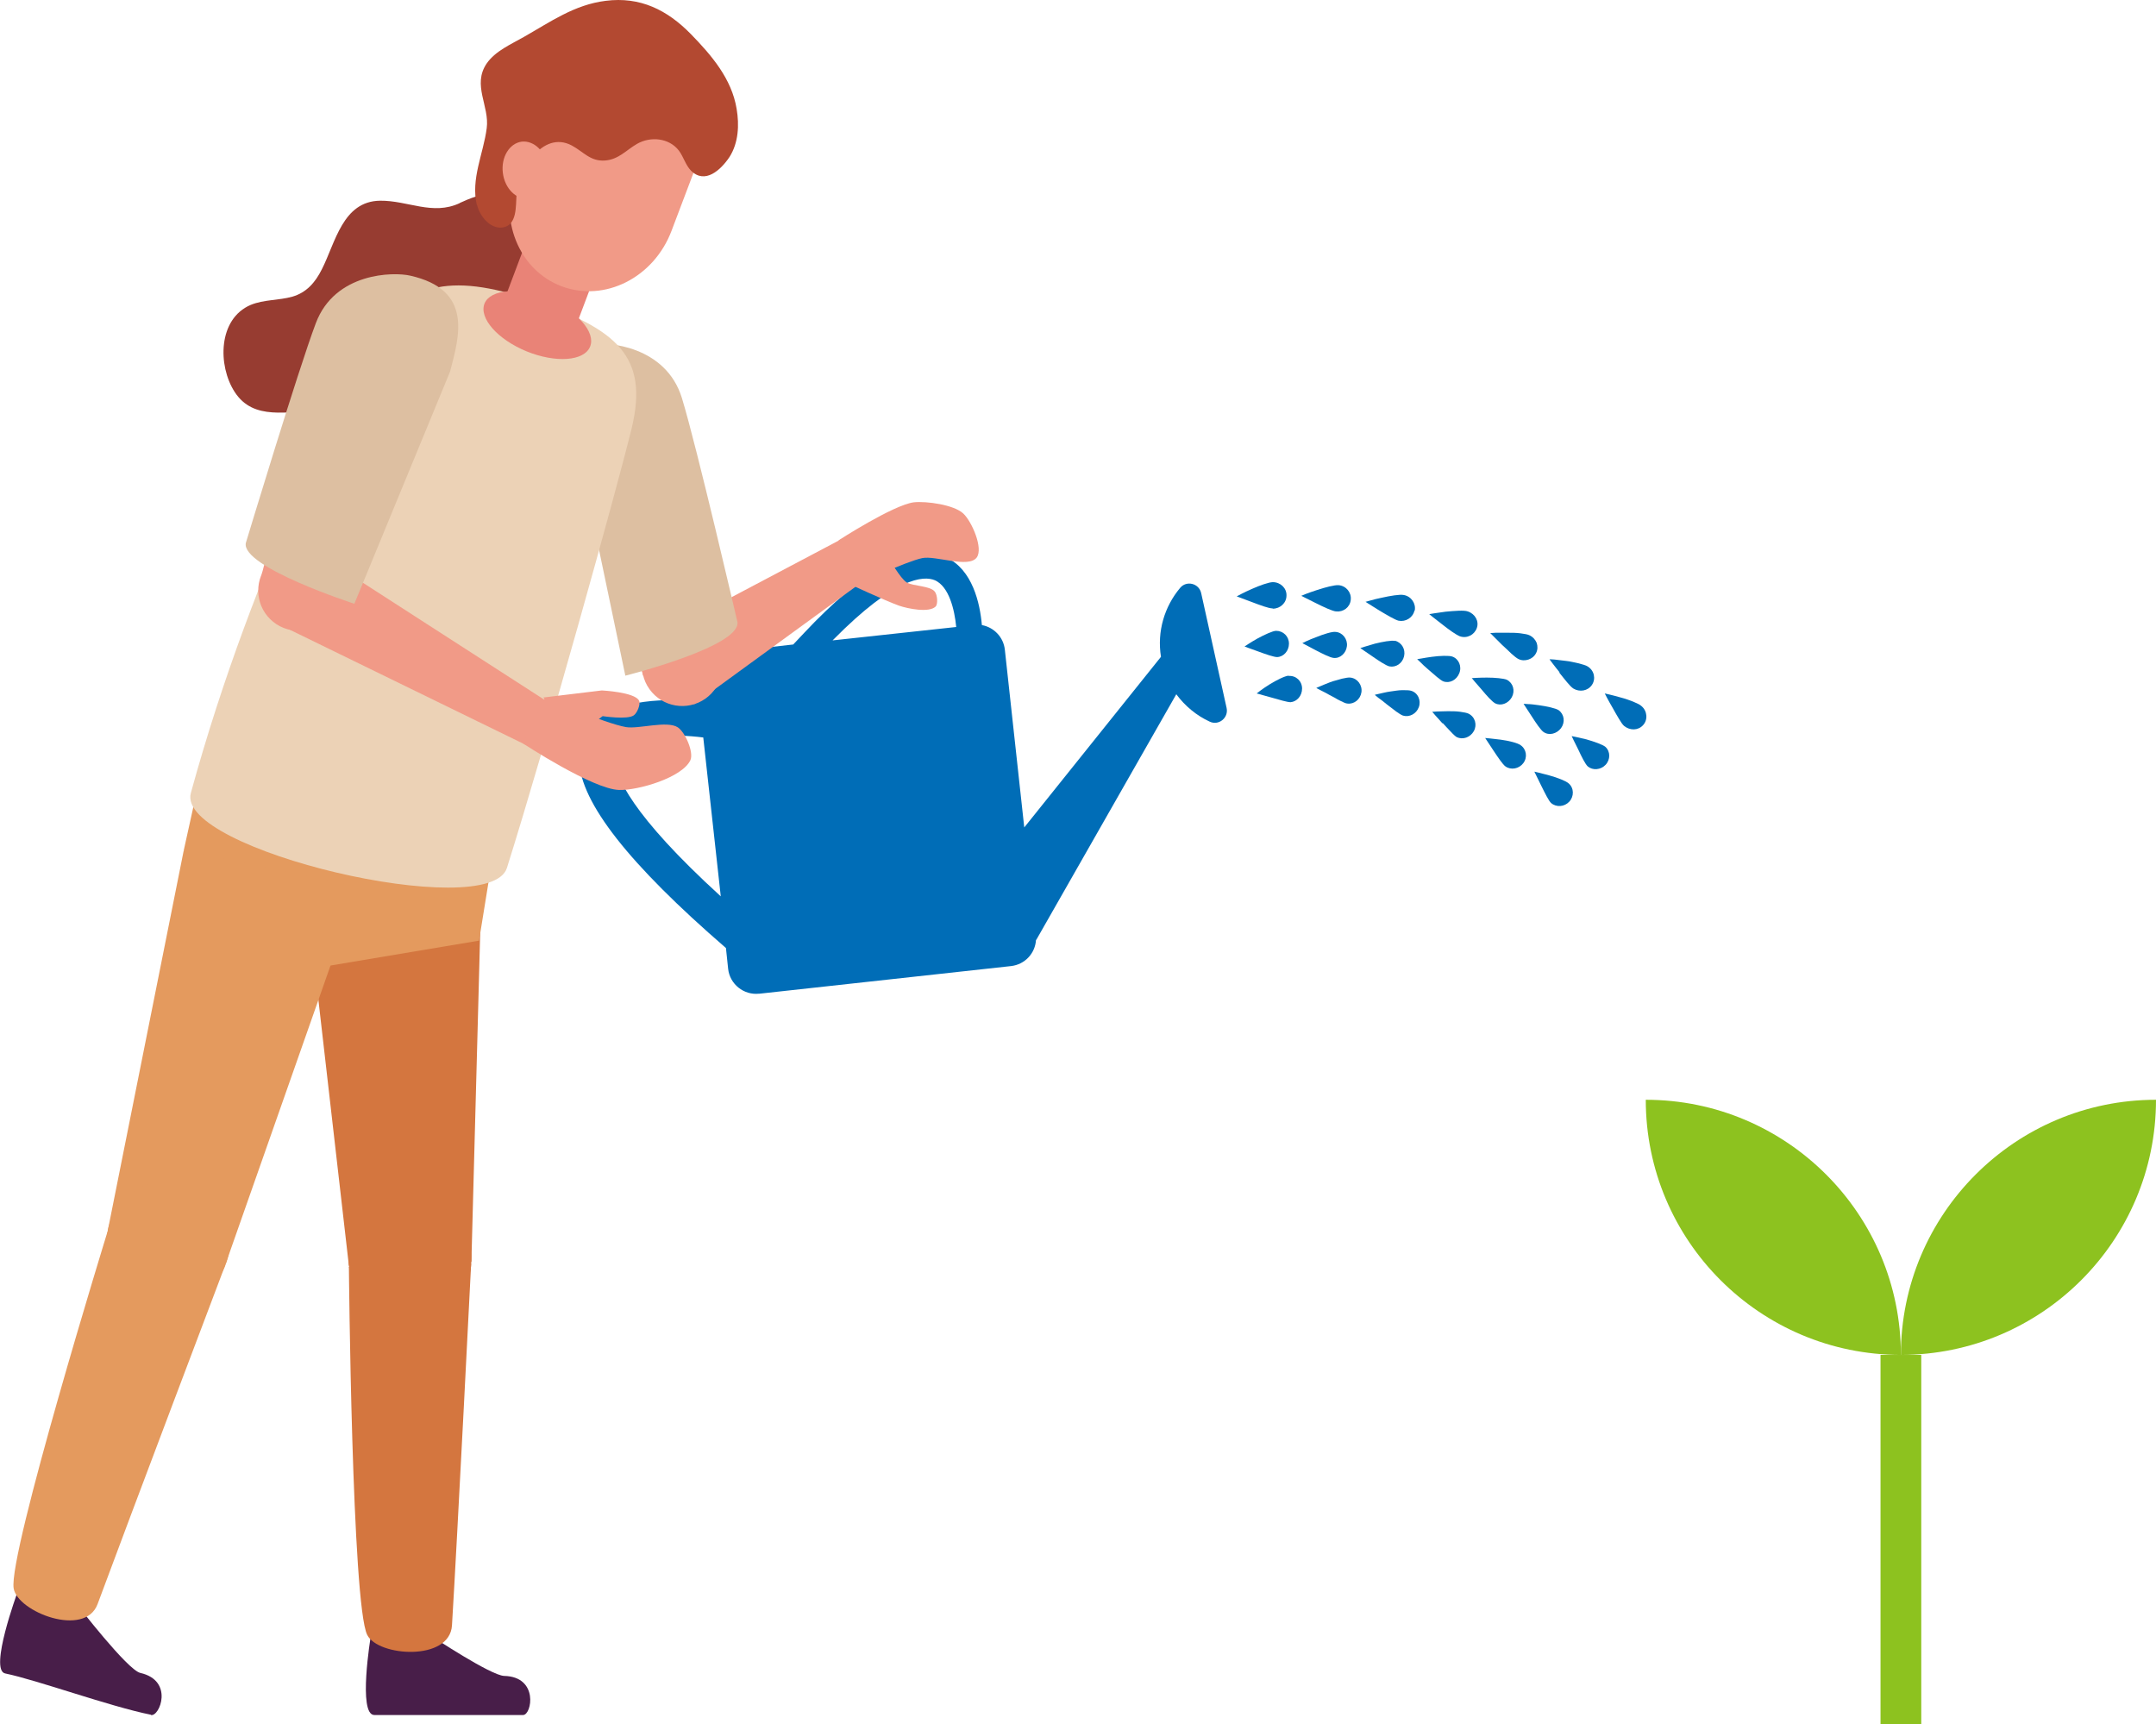<?xml version="1.0" encoding="UTF-8"?>
<svg id="_レイヤー_2" data-name="レイヤー 2" xmlns="http://www.w3.org/2000/svg" viewBox="0 0 78.85 63.05" width="78.85" height="63.05">
  <defs>
    <style>
      .cls-1 {
        fill: #f19a87;
      }

      .cls-2 {
        fill: #b34931;
      }

      .cls-3 {
        fill: #481e49;
      }

      .cls-4 {
        fill: #ddbfa1;
      }

      .cls-5 {
        fill: #e98377;
      }

      .cls-6 {
        fill: #973c31;
      }

      .cls-7 {
        fill: #e49a5e;
      }

      .cls-8 {
        fill: none;
        stroke: #8dc21f;
        stroke-miterlimit: 10;
        stroke-width: 1.49px;
      }

      .cls-9 {
        fill: #006db7;
      }

      .cls-10 {
        fill: #8dc21f;
      }

      .cls-11 {
        fill: #d4763f;
      }

      .cls-12 {
        fill: #ecd2b6;
      }
    </style>
  </defs>
  <g id="_レイヤー_1-2" data-name="レイヤー 1">
    <g>
      <g>
        <line class="cls-8" x1="69.52" y1="49.55" x2="69.52" y2="63.05"/>
        <path class="cls-10" d="M69.52,49.55c0-5.15,4.18-9.33,9.33-9.33,0,5.15-4.18,9.33-9.33,9.33Z"/>
        <path class="cls-10" d="M69.52,49.55c-5.15,0-9.33-4.18-9.33-9.33,5.15,0,9.33,4.18,9.33,9.33Z"/>
      </g>
      <g>
        <g>
          <path class="cls-9" d="M27.78,36.34l9.2-1.01c.51-.06.88-.47.91-.96h.01s5.12-8.98,5.12-8.98c.32.43.74.78,1.22,1,.33.16.7-.14.62-.5l-.93-4.2c-.08-.36-.54-.47-.77-.19-.57.68-.85,1.59-.7,2.52l-5,6.24-.71-6.5c-.05-.46-.4-.82-.84-.9-.07-.8-.34-2.03-1.31-2.48-1.13-.53-2.7.24-4.8,2.36-.25.26-.52.54-.79.83l-2.6.29c-.56.06-.97.57-.91,1.13l.07.66c-1.08-.1-2.97-.12-3.87.79-.36.36-.54.84-.52,1.38.06,1.54,1.82,3.78,5.37,6.85l.08.76c.06.56.57.97,1.13.91ZM25.72,26.97l.64,5.81c-3.29-3-3.85-4.4-3.88-5,0-.24.07-.35.15-.43.48-.49,1.97-.52,3.09-.38ZM34.97,22.93l-4.52.49s.01-.01.02-.02c2.28-2.31,3.31-2.35,3.72-2.18.52.23.72,1.08.78,1.7Z"/>
          <path class="cls-9" d="M56.12,28.22s.26.06.55.14c.29.08.6.2.7.29.2.17.2.48.02.67-.18.19-.47.21-.66.05-.09-.08-.23-.37-.36-.63-.13-.26-.25-.51-.25-.51Z"/>
          <path class="cls-9" d="M54.32,26.99s.26.02.56.06c.3.04.62.12.73.2.22.15.26.45.1.66-.16.21-.45.26-.65.12-.1-.07-.28-.34-.44-.58-.16-.24-.31-.47-.31-.47Z"/>
          <path class="cls-9" d="M52.75,26.45c-.1-.11-.19-.22-.26-.29-.07-.08-.11-.13-.11-.13,0,0,.07,0,.17-.01.11,0,.25-.01.4-.01.15,0,.31,0,.45.02.14.02.25.04.31.07.24.12.32.41.19.64-.13.23-.4.32-.62.22-.05-.03-.13-.1-.22-.2-.09-.09-.19-.2-.29-.31Z"/>
          <path class="cls-9" d="M50.84,25.29c.15-.02.31-.05.44-.05.14,0,.25,0,.32.02.26.07.38.36.29.6-.09.25-.35.38-.58.31-.06-.02-.15-.08-.25-.15-.1-.08-.22-.17-.34-.26-.11-.09-.22-.18-.31-.24-.08-.06-.13-.11-.13-.11,0,0,.07-.02.17-.04.1-.02.24-.06.39-.08Z"/>
          <path class="cls-9" d="M48.65,24.95c.07-.03.14-.05.22-.07.07-.02.14-.04.21-.06.13-.03.25-.05.31-.04.26.03.44.28.4.54-.04.26-.27.44-.51.41-.06,0-.16-.05-.28-.11-.06-.03-.12-.06-.18-.1-.06-.03-.13-.07-.19-.1-.13-.07-.25-.14-.34-.18-.09-.05-.15-.08-.15-.08,0,0,.06-.03.16-.07.1-.04.23-.1.37-.15Z"/>
          <path class="cls-9" d="M47.13,24.72c.27-.02.49.19.49.46,0,.27-.19.48-.42.5-.12,0-.42-.09-.7-.17-.28-.08-.54-.15-.54-.15,0,0,.21-.17.47-.33.26-.16.56-.31.7-.32Z"/>
          <path class="cls-9" d="M57.48,26.92s.26.05.54.12c.28.08.59.19.69.27.19.17.19.47.01.66-.18.19-.47.21-.65.06-.09-.08-.23-.36-.35-.62-.13-.25-.24-.49-.24-.49Z"/>
          <path class="cls-9" d="M55.72,25.74s.07,0,.17.01c.1,0,.24.02.39.04.29.04.61.11.72.18.21.15.25.44.09.66-.16.21-.44.28-.64.14-.1-.07-.27-.32-.43-.57-.15-.23-.3-.46-.3-.46Z"/>
          <path class="cls-9" d="M53.82,24.8s.26-.02.56-.02c.29,0,.62.03.73.08.23.12.31.4.18.64-.13.23-.4.33-.61.22-.11-.06-.31-.28-.5-.51-.19-.21-.36-.42-.36-.42Z"/>
          <path class="cls-9" d="M52.79,24.92c-.11-.04-.34-.25-.56-.44-.11-.09-.21-.19-.28-.26-.07-.07-.12-.11-.12-.11,0,0,.06-.02.16-.03.1-.02.24-.04.38-.06.29-.04.62-.05.74-.01.24.08.36.36.26.61-.1.25-.35.38-.58.3Z"/>
          <path class="cls-9" d="M51.01,23.43c.25.06.4.31.34.57-.06.26-.3.42-.54.37-.12-.03-.38-.2-.61-.36-.24-.16-.45-.31-.45-.31,0,0,.25-.08.53-.16.28-.07.61-.13.73-.1Z"/>
          <path class="cls-9" d="M49.26,23.63c-.03.26-.25.46-.49.43-.12-.01-.4-.15-.65-.28-.25-.13-.49-.26-.49-.26,0,0,.23-.12.51-.22.27-.11.59-.21.71-.19.25.02.44.26.41.52Z"/>
          <path class="cls-9" d="M45.52,23.64s.22-.15.47-.29c.26-.14.56-.28.68-.28.26,0,.47.2.47.47,0,.26-.19.48-.43.49-.12,0-.41-.1-.68-.2-.26-.09-.52-.19-.52-.19Z"/>
          <path class="cls-9" d="M58.98,25.89c-.16-.27-.29-.53-.29-.53,0,0,.28.06.59.15.16.04.32.1.45.15.14.06.25.11.3.16.22.18.24.51.06.7-.18.2-.48.2-.69.03-.05-.04-.12-.14-.19-.26-.07-.11-.15-.26-.23-.4Z"/>
          <path class="cls-9" d="M57.04,24.59c-.1-.12-.19-.24-.26-.33-.07-.09-.11-.15-.11-.15,0,0,.07,0,.18.01.11.01.26.03.42.05.08.01.16.02.24.04.08.02.16.03.23.05.14.04.26.07.32.11.25.15.31.46.16.68-.15.22-.45.27-.68.13-.06-.04-.14-.12-.23-.23-.08-.1-.19-.23-.29-.36Z"/>
          <path class="cls-9" d="M54.52,23.15s.07,0,.18-.01c.11,0,.26,0,.42,0,.16,0,.33,0,.48.02.15.02.27.04.33.07.13.06.22.16.27.28.04.12.04.25-.02.37-.06.12-.16.2-.28.24-.12.04-.25.04-.37-.02-.06-.03-.15-.1-.26-.2-.1-.1-.22-.21-.34-.32-.11-.11-.22-.22-.3-.3-.08-.08-.13-.13-.13-.13Z"/>
          <path class="cls-9" d="M54.01,22.97c-.09.25-.36.39-.62.3-.13-.05-.4-.24-.65-.44-.25-.19-.47-.37-.47-.37,0,0,.28-.05.6-.09.32-.03.68-.06.81-.01.27.09.42.36.33.61Z"/>
          <path class="cls-9" d="M51.73,22.33c-.06.26-.32.42-.58.37-.13-.03-.43-.21-.7-.37-.26-.16-.51-.32-.51-.32,0,0,.07-.02.18-.05.11-.03.25-.07.41-.1.31-.07.67-.13.81-.1.28.05.45.32.4.57Z"/>
          <path class="cls-9" d="M49.4,21.94c-.03.27-.27.45-.54.42-.13-.01-.45-.16-.73-.3-.28-.14-.54-.27-.54-.27,0,0,.07-.03.17-.07.1-.04.25-.09.4-.14.3-.1.65-.19.79-.18.28.02.48.27.45.53Z"/>
          <path class="cls-9" d="M46.54,22.25c-.14,0-.46-.12-.75-.23-.29-.11-.56-.21-.56-.21,0,0,.25-.14.55-.27.29-.13.63-.25.77-.25.28,0,.51.22.5.49,0,.27-.23.48-.5.48Z"/>
        </g>
        <g>
          <path class="cls-6" d="M16.81,7.43c-.99.46-1.89-.1-2.91-.09-1.37.02-1.63,1.53-2.13,2.51-.24.48-.56.85-1.08,1-.5.14-1.03.1-1.52.3-1.2.51-1.21,2.22-.59,3.18.7,1.09,1.96.67,3.03.73.94.05,2.2.84,3.08.34,1.05-.59,1.34-2.1,2.26-2.88.77-.65,1.9-.75,2.32-1.78.37-.93.37-2.28-.1-3.18-.46-.89-1.68-.45-2.35-.14Z"/>
          <path class="cls-3" d="M19.13,62.72c.32,0,.58-1.4-.69-1.43-.48-.01-2.65-1.45-2.65-1.45h-2.23s-.48,2.88.13,2.88h5.44Z"/>
          <g>
            <polygon class="cls-11" points="17.63 31.57 17.24 46.14 12.76 46.29 11.14 32.17 17.63 31.57"/>
            <path class="cls-11" d="M12.76,46.33l4.47-.1s-.5,9.94-.7,13.21c-.08,1.33-2.71,1.14-3.1.35-.56-1.12-.67-13.46-.67-13.46Z"/>
            <path class="cls-11" d="M12.75,46c-.03,1.24.96,2.27,2.2,2.29,1.24.02,2.27-.96,2.29-2.2.03-1.24-.96-2.27-2.2-2.29-1.24-.02-2.27.96-2.29,2.2Z"/>
          </g>
          <path class="cls-3" d="M5.52,62.72c.32.07.85-1.26-.39-1.54-.47-.11-2.31-2.5-2.31-2.5l-2.18-.45s-1.05,2.85-.45,2.97c1.17.24,3.83,1.21,5.33,1.51Z"/>
          <polygon class="cls-7" points="6.72 31.1 12.09 35.31 17.52 34.4 18.52 28.22 7.46 27.75 6.72 31.1"/>
          <g>
            <path class="cls-1" d="M23.75,25.2c.47.66,1.38.82,2.05.35.66-.47.82-1.38.35-2.05-.47-.66-1.38-.82-2.05-.35-.66.47-.82,1.39-.35,2.05Z"/>
            <polygon class="cls-1" points="24.7 15.51 26.33 23.86 23.52 24.71 21.23 16.31 24.7 15.51"/>
            <polygon class="cls-1" points="25.38 25.76 32.22 20.78 31.22 19.48 24.01 23.29 25.38 25.76"/>
            <path class="cls-4" d="M21.61,12.6c.61-.12,2.75.06,3.33,1.96.54,1.76,2.03,8.19,2.03,8.19.12.9-4.1,1.96-4.1,1.96l-1.61-7.7c-.26-1.31-.75-4.19.35-4.41Z"/>
            <path class="cls-1" d="M31.4,21.35s1.72-.81,2.33-.94c.49-.1,1.69.38,1.99-.02.25-.34-.18-1.32-.49-1.61-.34-.32-1.35-.46-1.81-.41-.76.1-2.75,1.39-2.75,1.39l.73,1.58Z"/>
            <path class="cls-1" d="M31,21.33s1.4.65,1.88.82c.32.11,1.1.27,1.34.03.09-.1.06-.43-.03-.54-.16-.22-.8-.2-1.03-.34-.23-.14-.65-.88-.65-.88l-1.52.91Z"/>
          </g>
          <g>
            <polygon class="cls-7" points="13.1 32.43 8.27 46.17 3.94 45.01 6.72 31.1 13.1 32.43"/>
            <path class="cls-7" d="M3.93,45.05l4.31,1.21s-3.53,9.32-4.67,12.4c-.46,1.25-2.93.29-3.07-.57-.21-1.23,3.43-13.04,3.43-13.04Z"/>
            <path class="cls-7" d="M4.01,44.74c-.39,1.18.26,2.45,1.44,2.84,1.18.39,2.45-.26,2.84-1.44.39-1.18-.26-2.45-1.44-2.84-1.18-.39-2.45.26-2.84,1.44Z"/>
          </g>
          <path class="cls-12" d="M19.48,10.98c3.08,1.06,4.26,2.05,3.62,4.69-.55,2.25-3.11,11.46-4.56,16.07-.64,2.03-12.13-.66-11.56-2.74,2.35-8.57,5.96-15.18,6.66-16.51,1.11-2.11,2.76-2.56,5.84-1.5Z"/>
          <path class="cls-5" d="M21.58,12.68c-.22.53-1.26.6-2.32.17-1.07-.44-1.75-1.22-1.54-1.75.22-.53,1.26-.6,2.32-.17,1.07.44,1.76,1.22,1.54,1.75Z"/>
          <rect class="cls-5" x="18.87" y="8.97" width="2.59" height="2.79" transform="translate(3.35 25.58) rotate(-69.35)"/>
          <path class="cls-1" d="M25.84,5.06l-1.28,3.38c-.65,1.72-2.45,2.62-4.02,2.03-1.57-.59-2.32-2.46-1.68-4.18l1.27-3.38,5.69,2.15Z"/>
          <path class="cls-2" d="M17.45,7.5c.09.39.47.88.93.82.54-.08.48-.79.51-1.19.06-.88.94-2.38,2.02-1.81.43.23.68.59,1.22.55.5-.04.77-.38,1.17-.61.49-.28,1.17-.22,1.53.25.17.23.24.52.44.73.51.51,1.09-.02,1.41-.5.33-.52.36-1.17.26-1.76-.18-1.1-.92-1.96-1.67-2.73-.87-.89-1.86-1.38-3.12-1.22-1.14.14-2.02.77-2.99,1.32-.47.27-1.04.51-1.36.97-.54.79.11,1.56,0,2.37-.12.93-.59,1.86-.36,2.81Z"/>
          <path class="cls-1" d="M20.03,6.12c.07.57-.24,1.08-.69,1.14-.45.06-.88-.36-.95-.94-.07-.57.24-1.08.69-1.14.45-.05.88.36.95.94Z"/>
          <g>
            <path class="cls-1" d="M12.06,22.52c-.51.63-1.44.73-2.07.22-.63-.51-.73-1.43-.22-2.07.51-.63,1.44-.73,2.07-.22.63.51.73,1.44.22,2.07Z"/>
            <polygon class="cls-1" points="11.74 12.78 9.57 21.01 12.31 22.04 15.15 13.81 11.74 12.78"/>
            <polygon class="cls-1" points="11.78 20.35 21.15 26.39 20.19 27.71 10.25 22.86 11.78 20.35"/>
            <path class="cls-4" d="M15,10.08c-.61-.14-2.75-.12-3.45,1.74-.65,1.72-2.56,8.04-2.56,8.04-.17.88,3.97,2.22,3.97,2.22l3.5-8.49c.34-1.3.85-2.99-1.46-3.51Z"/>
            <path class="cls-1" d="M19.93,25.51s2.18.94,2.96,1.08c.47.08,1.5-.25,1.9.01.27.18.59.91.46,1.2-.3.64-1.91,1.11-2.61,1.09-.97-.03-3.51-1.7-3.51-1.7l.81-1.68Z"/>
            <path class="cls-1" d="M19.86,25.51l2.15-.26s1.2.06,1.36.37c.07.13-.07.46-.19.54-.23.17-1.14.03-1.14.03l-.92.7-1.25-1.38Z"/>
          </g>
        </g>
      </g>
    </g>
  </g>
</svg>